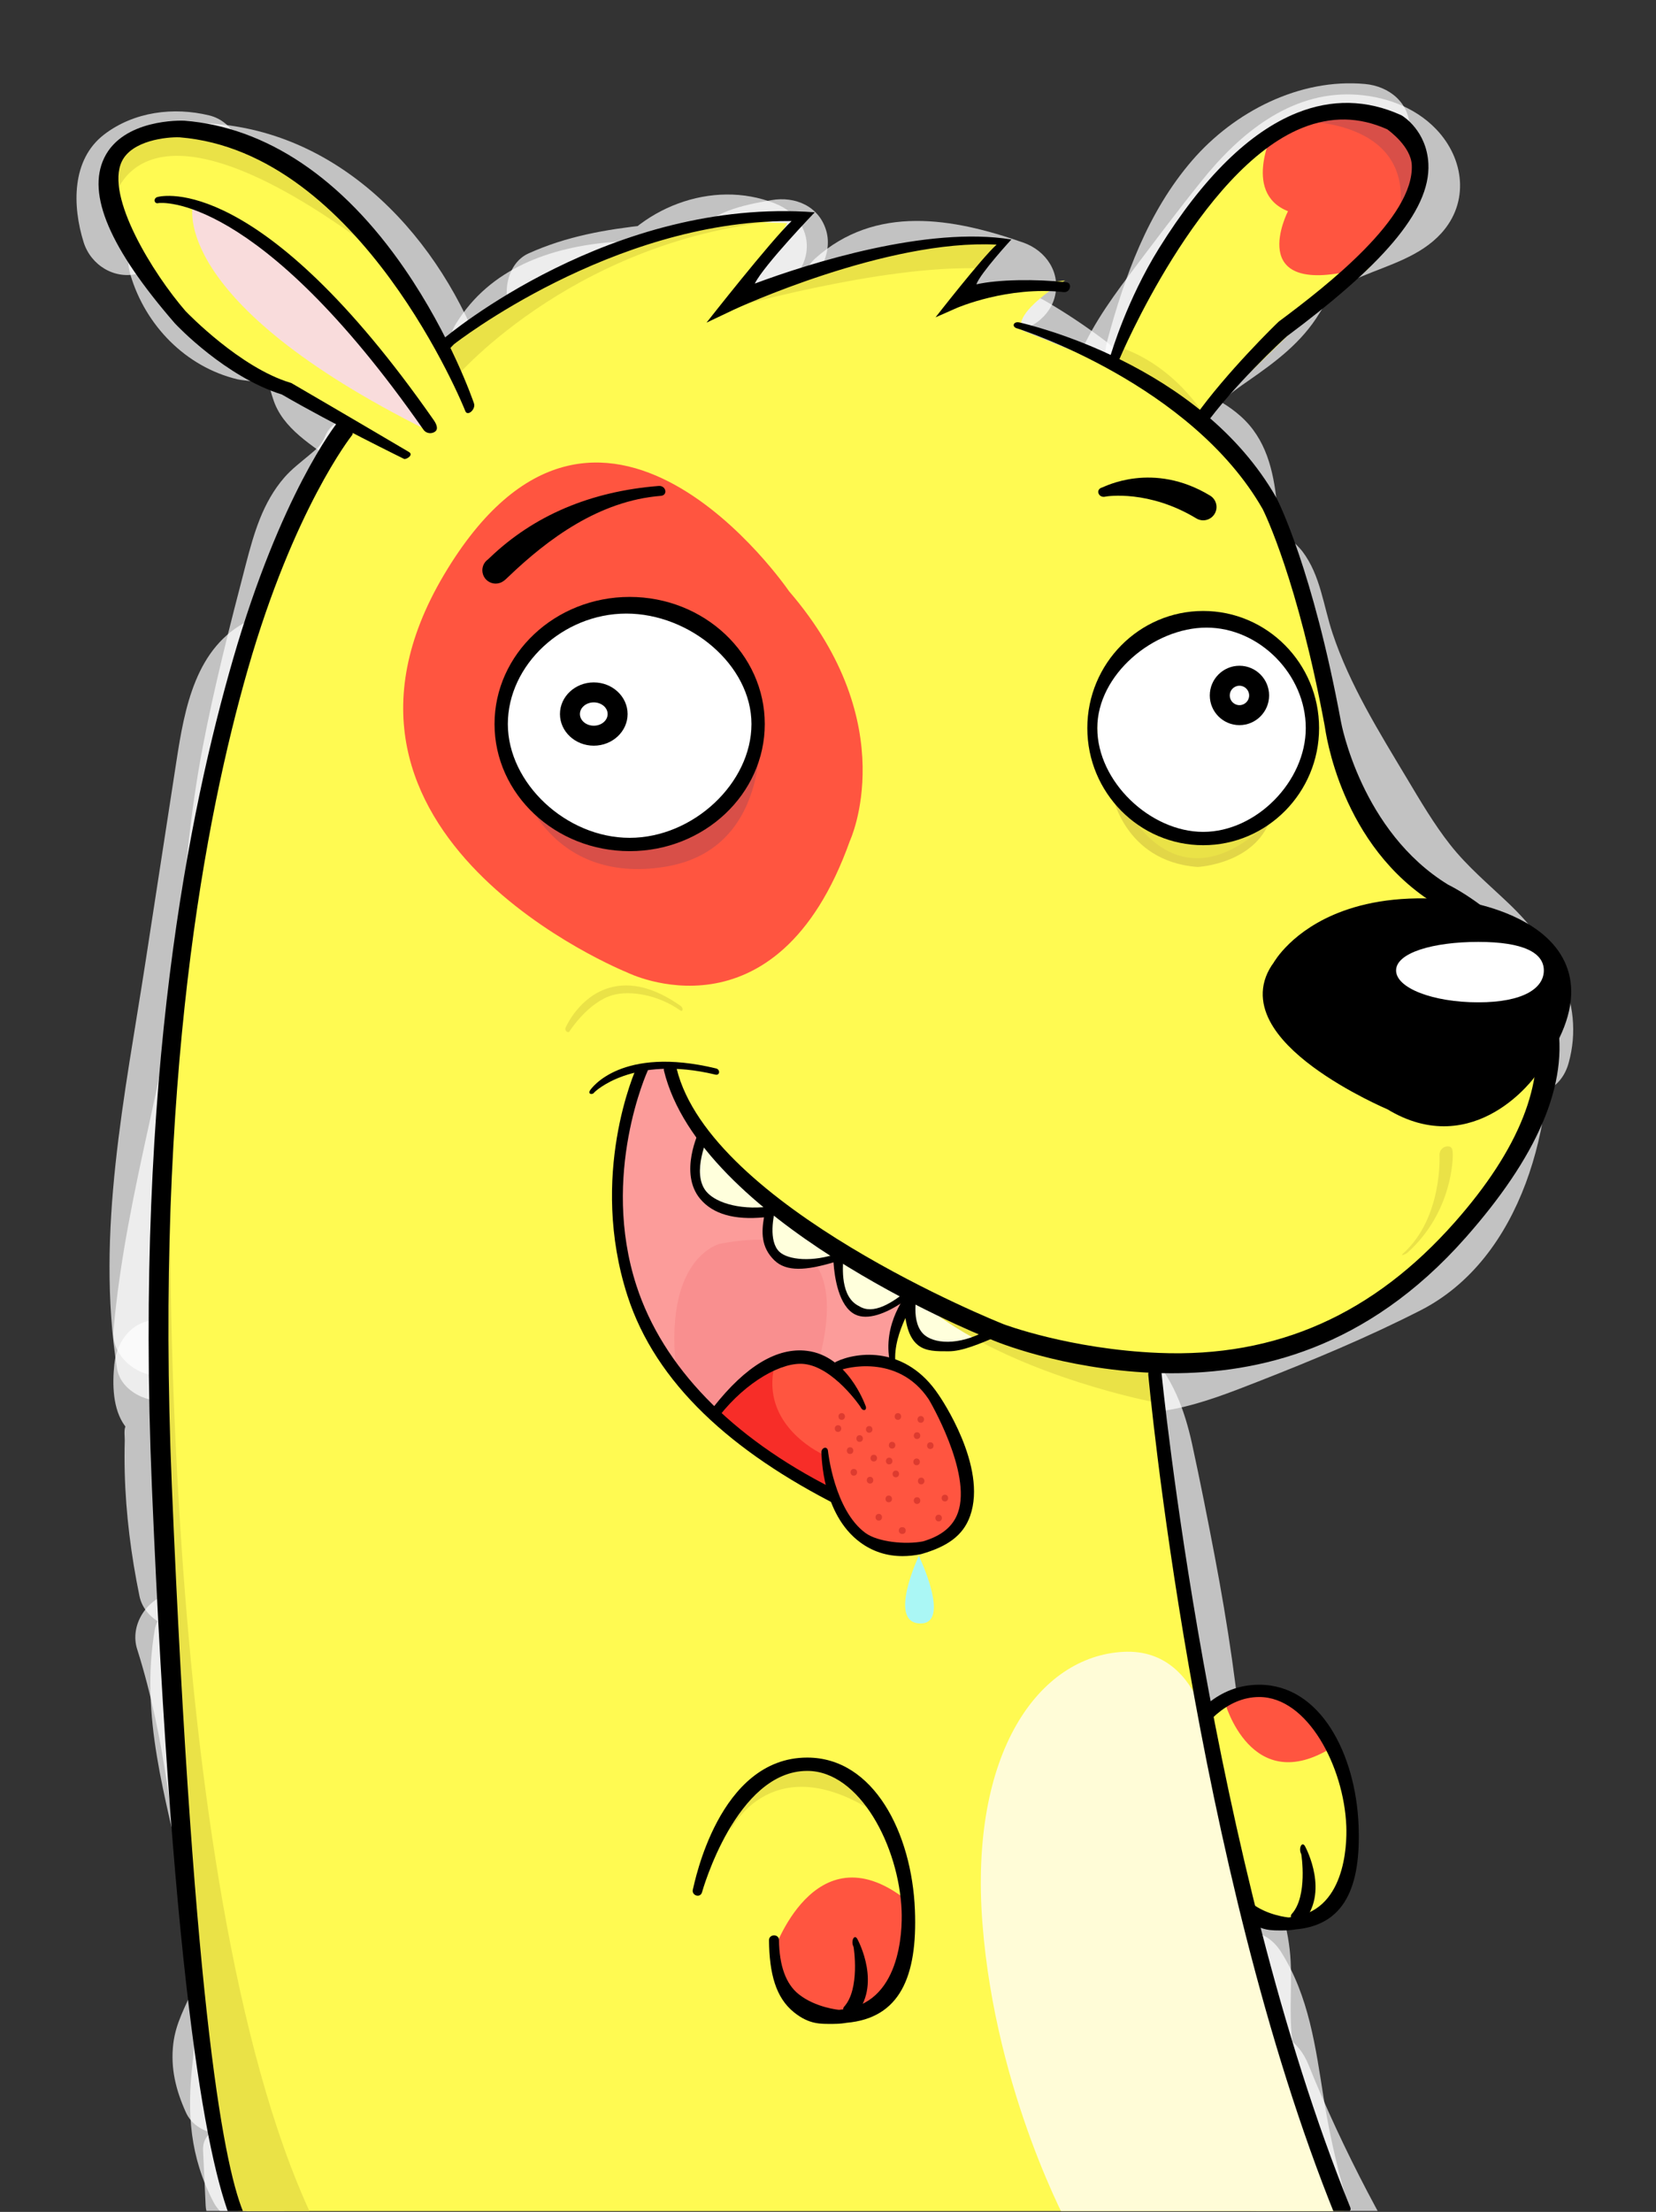 <?xml version="1.0" encoding="UTF-8" standalone="no"?>
<!DOCTYPE svg PUBLIC "-//W3C//DTD SVG 1.1//EN" "http://www.w3.org/Graphics/SVG/1.1/DTD/svg11.dtd">
<svg width="100%" height="100%" viewBox="0 0 1183 1579" version="1.1" xmlns="http://www.w3.org/2000/svg" xmlns:xlink="http://www.w3.org/1999/xlink" xml:space="preserve" xmlns:serif="http://www.serif.com/" style="fill-rule:evenodd;clip-rule:evenodd;stroke-linecap:round;stroke-miterlimit:10;">
    <rect x="0" y="0" width="1183" height="1579" fill="#333333" stroke="none"/>
    <g id="Artboard1" transform="matrix(0.639,0,0,0.711,91.58,29.903)">
        <rect x="-143.278" y="-42.059" width="1849.32" height="2219.99" style="fill:none;"/>
        <clipPath id="_clip1">
            <rect x="-143.278" y="-42.059" width="1849.32" height="2219.99"/>
        </clipPath>
        <g clip-path="url(#_clip1)">
            <g id="bg2" transform="matrix(4.172,0,0,3.751,-466.377,-782.603)">
                <g opacity="0.7">
                    <g transform="matrix(0.76,-0.65,-0.65,-0.76,147.85,781.954)">
                        <path d="M-6.345,-2.342C-3.304,1.572 -0.264,5.486 2.778,9.399C7.5,15.478 -1.596,23.308 -6.345,17.195C-9.387,13.281 -12.427,9.367 -15.469,5.454C-20.191,-0.625 -11.095,-8.455 -6.345,-2.342" style="fill:white;fill-rule:nonzero;"/>
                    </g>
                </g>
                <g opacity="0.7">
                    <g transform="matrix(1,0,0,1,108.067,622.668)">
                        <path d="M0,-60.019C-0.537,-54.706 -0.459,-48.037 2.868,-43.536C3.736,-42.361 3.387,-44.575 2.913,-43.24C2.569,-42.27 2.821,-40.618 2.794,-39.584C2.722,-36.759 2.72,-33.932 2.793,-31.106C3.08,-19.997 4.503,-8.896 6.741,1.983C8.048,8.334 15.549,12 21.502,10.364C28.1,8.551 31.194,1.972 29.884,-4.397C27.94,-13.845 26.894,-23.34 26.755,-32.99C26.679,-38.209 27.55,-43.774 26.416,-48.912C25.921,-51.154 24.442,-53.06 23.774,-55.042C23.334,-56.345 23.858,-58.618 24,-60.019C24.652,-66.477 18.018,-72.019 12,-72.019C4.969,-72.019 0.654,-66.495 0,-60.019" style="fill:white;fill-rule:nonzero;"/>
                    </g>
                </g>
                <g opacity="0.7">
                    <g transform="matrix(1,0,0,1,114.182,777.835)">
                        <path d="M0,-138.995C7.631,-114.931 9.858,-89.823 12.48,-64.846C13.743,-52.815 16.237,-40.243 14.845,-28.148C13.309,-14.808 14.148,-3.075 20.485,9.061C23.484,14.804 31.501,16.526 36.904,13.366C42.726,9.961 44.219,2.713 41.209,-3.052C35.92,-13.18 38.973,-22.597 39.258,-33.379C39.583,-45.693 37.158,-58.389 35.874,-70.619C33.235,-95.757 30.819,-121.17 23.143,-145.375C21.184,-151.551 14.802,-155.521 8.381,-153.756C2.301,-152.086 -1.967,-145.197 0,-138.995" style="fill:white;fill-rule:nonzero;"/>
                    </g>
                </g>
                <g opacity="0.7">
                    <g transform="matrix(1,0,0,1,131.842,318.796)">
                        <path d="M0,234.855C2.769,202.986 13.403,172.415 16.743,140.605C18.415,124.678 18.963,108.696 21.633,92.878C24.379,76.61 28.283,60.568 32.396,44.6C33.503,40.302 34.588,35.994 35.752,31.71C36.49,28.999 37.124,25.755 38.75,23.422C40.649,20.698 43.933,18.762 46.402,16.59C49.298,14.044 51.937,10.943 53.491,7.395C56.088,1.463 55.233,-5.486 49.186,-9.024C44.098,-12 35.38,-10.686 32.768,-4.719C31.653,-2.173 30.982,-1.669 28.392,0.504C26.116,2.413 23.736,4.198 21.78,6.452C15.969,13.143 13.635,21.381 11.448,29.765C7.204,46.038 3.011,62.341 -0.137,78.868C-3.427,96.142 -4.982,113.499 -6.389,131.001C-7.678,147.04 -10.741,162.626 -14.192,178.324C-18.304,197.034 -22.339,215.734 -24,234.855C-24.562,241.32 -18.083,246.855 -12,246.855C-5.041,246.855 -0.563,241.339 0,234.855" style="fill:white;fill-rule:nonzero;"/>
                    </g>
                </g>
                <g opacity="0.7">
                    <g transform="matrix(1,0,0,1,204.965,245.726)">
                        <path d="M0,42.204C-13.413,10.156 -41.434,-16.635 -78.248,-15.325C-93.648,-14.777 -93.72,9.225 -78.248,8.675C-52.945,7.774 -32.516,26.188 -23.143,48.584C-20.643,54.558 -15.201,58.839 -8.381,56.965C-2.745,55.417 2.518,48.22 0,42.204" style="fill:white;fill-rule:nonzero;"/>
                    </g>
                </g>
                <g opacity="0.7">
                    <g transform="matrix(1,0,0,1,112.397,304.256)">
                        <path d="M0,-33.244C4.015,-19.738 14.783,-8.639 28.656,-5.304C30.45,-4.872 36.676,-4.617 37.783,-3.346C36.614,-4.688 37.991,-0.795 38.189,-0.151C40.701,8.002 48.868,12.425 55.294,17.253C60.479,21.15 68.707,18.086 71.712,12.948C75.303,6.809 72.605,0.436 67.407,-3.47C66.365,-4.253 59.803,-8.949 59.907,-9.148C60.137,-9.582 61.135,-5.425 60.781,-8.712C60.559,-10.774 59.867,-12.682 58.948,-14.54C55.849,-20.807 50.02,-24.757 43.412,-26.703C38.337,-28.197 33.189,-28.222 29.249,-30.937C26.289,-32.975 24.112,-36.363 23.143,-39.624C18.752,-54.394 -4.418,-48.105 0,-33.244" style="fill:white;fill-rule:nonzero;"/>
                    </g>
                </g>
                <g opacity="0.7">
                    <g transform="matrix(1,0,0,1,122.983,242.508)">
                        <path d="M0,13.36C-0.339,12.275 -0.664,11.194 -0.885,10.077C-1.298,7.991 -0.865,11.345 -0.986,9.223C-0.999,9.005 -1.168,5.851 -0.977,5.822C-1.561,7.062 -2.145,8.303 -2.729,9.543C-3.539,10.161 -3.549,10.224 -2.758,9.73C-2.065,9.795 -2.678,9.582 -1.968,9.32C-0.958,8.946 0.187,8.605 1.267,8.501C-0.011,8.624 1.752,8.598 2.07,8.626C5.933,8.961 0.382,8.036 4.156,8.956C10.448,10.489 17.165,6.953 18.917,0.574C20.599,-5.547 16.858,-12.646 10.536,-14.187C0.957,-16.521 -9.645,-15.187 -17.618,-9.097C-26.422,-2.373 -26.177,10.032 -23.143,19.74C-21.21,25.925 -14.783,29.881 -8.381,28.121C-2.281,26.445 1.941,19.57 0,13.36" style="fill:white;fill-rule:nonzero;"/>
                    </g>
                </g>
                <g opacity="0.7">
                    <g transform="matrix(1,0,0,1,220.337,263.037)">
                        <path d="M0,33.165C5.89,23.574 19.441,23.07 30.408,22.816C38.291,22.634 46,21.811 52.942,17.773C55.336,16.38 57.442,14.493 60.012,13.415C63.13,12.106 66.876,11.685 70.176,11.108C76.564,9.992 80.156,2.166 78.557,-3.653C76.703,-10.4 70.203,-13.154 63.796,-12.035C59.843,-11.344 55.937,-10.608 52.179,-9.171C47.933,-7.547 44.778,-5.023 40.828,-2.95C35.095,0.059 27.587,-1.326 21.292,-0.828C4.618,0.491 -11.58,6.161 -20.723,21.052C-28.827,34.25 -8.077,46.319 0,33.165" style="fill:white;fill-rule:nonzero;"/>
                    </g>
                </g>
                <g opacity="0.7">
                    <g transform="matrix(1,0,0,1,312.816,256.88)">
                        <path d="M0,26.731C8.4,19.188 23.03,25.324 32.441,28.623C38.557,30.767 45.569,26.185 47.203,20.241C49.021,13.623 44.96,7.632 38.821,5.48C19.987,-1.122 -0.762,-4.795 -16.971,9.76C-21.794,14.092 -21.38,22.322 -16.971,26.731C-12.175,31.526 -4.836,31.074 0,26.731" style="fill:white;fill-rule:nonzero;"/>
                    </g>
                </g>
                <g opacity="0.7">
                    <g transform="matrix(1,0,0,1,345.237,289.384)">
                        <path d="M0,9.201C5.668,12.492 11.11,16.114 16.334,20.072C21.358,23.877 29.971,21.03 32.752,15.767C36.094,9.443 33.81,3.411 28.447,-0.652C23.223,-4.61 17.781,-8.231 12.113,-11.522C6.682,-14.676 -1.272,-12.958 -4.305,-7.217C-7.337,-1.479 -5.799,5.834 0,9.201" style="fill:white;fill-rule:nonzero;"/>
                    </g>
                </g>
                <g opacity="0.7">
                    <g transform="matrix(1,0,0,1,388.434,241.736)">
                        <path d="M0,60.623C2.954,52.662 9.058,45.728 14.127,39.033C19.384,32.088 24.574,25.026 30.193,18.366C34.947,12.732 40.63,6.971 46.992,5.348C48.559,4.948 51.419,4.828 52.979,5.19C54.875,5.631 55.121,6.46 56.25,6.582C55.593,6.04 55.809,6.271 56.898,7.274C56.171,6.233 56.117,4.983 56.736,3.524C57.749,0.529 58.241,1.711 55.536,3.148C54.038,3.944 53.006,4.343 51.654,4.899C47.955,6.419 44.2,7.799 40.569,9.484C31.824,13.542 26.896,19.602 21.796,27.494C17.949,33.446 11.248,36.77 5.734,40.969C-1.924,46.801 -8.724,54.141 -10.663,63.893C-11.926,70.243 -8.849,76.85 -2.282,78.654C3.623,80.277 11.209,76.66 12.479,70.273C13.631,64.482 18.602,61.007 23.624,57.53C30.923,52.477 37.824,47.308 42.52,39.607C45.765,34.283 48.127,32.102 53.884,29.683C61.306,26.565 69.589,24.301 75.192,18.154C82.792,9.816 81.398,-1.815 73.868,-9.697C68.052,-15.786 59.689,-18.702 51.417,-19.016C34.597,-19.654 21.15,-8.482 11.183,3.879C4.491,12.178 -1.924,20.718 -8.342,29.23C-14.311,37.145 -19.667,44.877 -23.143,54.243C-25.398,60.32 -20.625,67.393 -14.761,69.004C-8.05,70.848 -2.264,66.722 0,60.623" style="fill:white;fill-rule:nonzero;"/>
                    </g>
                </g>
                <g opacity="0.7">
                    <g transform="matrix(1,0,0,1,381.156,472.305)">
                        <path d="M0,-150.318C3.044,-149.63 7.449,-148.6 9.548,-147.616C11.315,-146.787 11.722,-146.494 12.793,-145.539C11.888,-146.346 13.824,-143.952 13.369,-144.927C14.873,-141.705 14.516,-138.939 14.973,-135.254C15.531,-130.749 16.331,-126.486 18.417,-122.404C20.392,-118.539 24.305,-116.168 26.35,-112.624C27.809,-110.098 28.074,-106.13 28.907,-103.198C31.51,-94.032 35.429,-85.181 39.799,-76.731C47.949,-60.97 57.179,-44.829 68.477,-31.104C73.929,-24.48 80.683,-19.245 86.611,-13.092C90.973,-8.565 95.144,-2.688 93.464,3.313C89.294,18.211 112.443,24.569 116.607,9.693C121.244,-6.87 112.208,-21.952 100.574,-33.038C95.206,-38.152 89.509,-42.893 84.896,-48.744C80.511,-54.307 76.888,-60.501 73.254,-66.566C65.806,-78.996 57.956,-91.553 53.352,-105.375C50.893,-112.758 50.122,-120.893 45.3,-127.256C44.03,-128.931 40.282,-132.178 39.814,-132.934C38.327,-135.34 38.702,-137.721 38.42,-140.334C37.487,-149.001 35.556,-157.378 28.76,-163.444C22.485,-169.044 14.435,-171.641 6.38,-173.461C0.064,-174.887 -6.608,-171.532 -8.381,-165.079C-10.04,-159.043 -6.349,-151.752 0,-150.318" style="fill:white;fill-rule:nonzero;"/>
                    </g>
                </g>
                <g opacity="0.7">
                    <g transform="matrix(1,0,0,1,369.495,463.267)">
                        <path d="M0,109.895C14.907,115.833 30.773,109.548 44.776,104.077C59.583,98.291 74.425,92.131 88.594,84.9C115.927,70.95 124.956,34.586 122.786,6.062C122.294,-0.401 117.622,-5.938 110.786,-5.938C104.673,-5.938 98.291,-0.436 98.786,6.062C99.695,18.01 98.403,29.568 94.525,40.928C92.738,46.162 90.432,51.567 87.167,56.064C84.054,60.353 79.598,62.644 74.932,64.944C63.587,70.539 51.947,75.588 40.183,80.232C29.963,84.266 17.399,91.142 6.38,86.752C0.357,84.353 -6.799,89.375 -8.381,95.134C-10.258,101.965 -6.045,107.487 0,109.895" style="fill:white;fill-rule:nonzero;"/>
                    </g>
                </g>
                <g opacity="0.7">
                    <g transform="matrix(1,0,0,1,367.772,806.362)">
                        <path d="M0,-230.476C4.403,-226.027 5.369,-218.924 6.657,-212.712C8.494,-203.855 10.315,-194.994 12.005,-186.108C15.352,-168.517 17.706,-150.975 19.253,-133.143C20.053,-123.924 21.394,-114.967 24.634,-106.269C27.381,-98.897 31.168,-91.395 31.578,-83.417C32.039,-74.443 31.265,-65.608 32.79,-56.685C34.244,-48.181 37.783,-40.282 40.704,-32.221C46.711,-15.643 45.6,3.559 58.693,16.916C69.522,27.965 86.488,10.989 75.663,-0.054C71.708,-4.089 70.472,-10.32 69.274,-16.637C67.854,-24.128 66.454,-31.405 63.846,-38.601C60.97,-46.539 57.001,-54.607 55.933,-63.065C54.931,-70.998 56.152,-79.067 55.263,-87.026C54.246,-96.128 50.945,-104.148 47.777,-112.649C44.821,-120.585 43.632,-128.401 42.957,-136.795C41.455,-155.504 38.655,-174.056 35.148,-192.488C33.254,-202.444 31.279,-212.397 29.126,-222.301C27.1,-231.623 23.8,-240.546 16.971,-247.447C6.09,-258.441 -10.88,-241.47 0,-230.476" style="fill:white;fill-rule:nonzero;"/>
                    </g>
                </g>
                <g opacity="0.7">
                    <g transform="matrix(1,0,0,1,118.891,760.257)">
                        <path d="M0,-126.531C-3.943,-103.365 2.935,-81.783 7.794,-59.358C8.854,-54.468 9.787,-49.543 10.283,-44.561C10.688,-40.49 12.006,-34.579 10.364,-30.72C8.193,-25.615 5.663,-21.438 4.983,-15.817C4.188,-9.248 5.674,-3.333 8.374,2.63C11.048,8.534 19.612,9.965 24.792,6.935C30.863,3.384 31.781,-3.557 29.097,-9.483C28.186,-11.495 28.635,-13.766 29.497,-15.739C31.82,-21.055 34.32,-25.258 34.825,-31.214C35.732,-41.901 33.49,-53.499 31.323,-63.923C27.541,-82.112 19.936,-101.308 23.143,-120.151C24.229,-126.533 21.451,-133.074 14.761,-134.912C8.997,-136.496 1.093,-132.955 0,-126.531" style="fill:white;fill-rule:nonzero;"/>
                    </g>
                </g>
                <g opacity="0.7">
                    <g transform="matrix(1,0,0,1,399.994,792.023)">
                        <path d="M0,-60.01C6.589,-49.553 7.301,-36.796 9.279,-24.882C11.535,-11.299 15.091,2.007 19.764,14.954C21.962,21.048 27.929,25.148 34.525,23.336C40.41,21.718 45.117,14.7 42.906,8.574C38.033,-4.931 34.398,-18.819 32.14,-33.002C29.976,-46.597 28.226,-60.217 20.723,-72.123C12.51,-85.158 -8.266,-73.128 0,-60.01" style="fill:white;fill-rule:nonzero;"/>
                    </g>
                </g>
                <g opacity="0.7">
                    <g transform="matrix(1,0,0,1,144.213,570.752)">
                        <path d="M0,-207.295C-14.405,-200.26 -17.323,-183.703 -19.52,-169.458C-22.264,-151.665 -25.008,-133.872 -27.752,-116.079C-33.304,-80.08 -41.151,-43.555 -35.438,-7.105C-34.433,-0.697 -26.417,2.854 -20.676,1.276C-13.843,-0.602 -11.287,-7.058 -12.295,-13.485C-17.174,-44.61 -9.643,-77.063 -4.909,-107.758C-2.414,-123.933 0.081,-140.109 2.575,-156.284C3.638,-163.177 4.376,-170.222 6.103,-176.99C7.5,-182.463 8.559,-184.836 12.113,-186.572C17.936,-189.415 19.516,-197.695 16.418,-202.99C12.943,-208.932 5.844,-210.149 0,-207.295" style="fill:white;fill-rule:nonzero;"/>
                    </g>
                </g>
                <g opacity="0.7">
                    <g transform="matrix(1,0,0,1,404.857,819.809)">
                        <path d="M0,-63.481C10.226,-38.223 22.511,-13.983 37.255,8.945C40.757,14.391 47.911,16.621 53.673,13.25C59.095,10.079 61.498,2.306 57.978,-3.168C44.399,-24.285 32.569,-46.58 23.143,-69.861C20.712,-75.864 15.149,-80.102 8.381,-78.242C2.687,-76.678 -2.447,-69.524 0,-63.481" style="fill:white;fill-rule:nonzero;"/>
                    </g>
                </g>
                <g opacity="0.7">
                    <g transform="matrix(1,0,0,1,443.217,308.519)">
                        <path d="M0,-88.61C-17.489,-90.218 -35.051,-81.198 -46.313,-68.158C-58.258,-54.326 -64.419,-37.084 -69.131,-19.687C-73.174,-4.761 -50.028,1.608 -45.988,-13.307C-39.927,-35.682 -28.128,-67.197 0,-64.61C6.463,-64.016 12,-70.551 12,-76.61C12,-83.595 6.481,-88.014 0,-88.61" style="fill:white;fill-rule:nonzero;"/>
                    </g>
                </g>
                <g opacity="0.7">
                    <g transform="matrix(1,0,0,1,231.176,252.929)">
                        <path d="M0,33.054C7.666,29.599 16.551,29.053 24.797,28.178C34.707,27.127 44.71,26.001 53.972,22.113C65.113,17.436 65.477,3.554 53.972,-1.029C37.05,-7.77 16.948,0.227 7.758,15.482C-0.232,28.745 20.512,40.824 28.481,27.595C32.437,21.029 40.069,19.117 47.591,22.113L47.591,-1.029C38.651,2.724 29.305,3.672 19.767,4.704C8.598,5.914 -1.819,7.691 -12.113,12.331C-18.022,14.994 -19.444,23.576 -16.418,28.749C-12.863,34.828 -5.931,35.727 0,33.054" style="fill:white;fill-rule:nonzero;"/>
                    </g>
                </g>
            </g>
            <g id="paw" transform="matrix(4.172,0,0,3.751,-466.377,-782.603)">
                <g transform="matrix(-0.741,0.672,0.672,0.741,452.678,671.517)">
                    <path d="M37.087,-45.068C37.087,-45.068 8.851,-51.652 7.879,-28.506C7.879,-28.506 9.145,5.219 37.087,14.504C37.087,14.504 50.326,16.637 62.275,-8.34L37.087,-45.068Z" style="fill:rgb(255,250,82);fill-rule:nonzero;"/>
                </g>
                <g transform="matrix(1,0,0,1,405.604,674.905)">
                    <path d="M0,-21.962C0,-21.962 7.007,3.892 28.847,-9.777C28.847,-9.777 19.726,-25.854 11.819,-24.876C11.819,-24.876 3.277,-24.284 0,-21.962" style="fill:rgb(255,85,64);fill-rule:nonzero;"/>
                </g>
                <g transform="matrix(1,0,0,1,421.233,648.57)">
                    <path d="M0,65.576C-3.025,65.576 -5.821,65.768 -9.628,62.722C-14.182,59.079 -15.72,53.095 -15.82,44.938C-15.84,43.349 -13.374,43.277 -13.354,44.867C-13.275,51.218 -11.642,55.713 -8.499,58.227C-4.31,61.577 1.482,62.112 1.538,62.099L1.903,62.046C16.687,60.847 17.171,42.68 16.967,37.644C16.321,21.693 6.582,3.097 -6.363,3.097C-23.948,3.097 -32.294,32.781 -32.376,33.073C-32.808,34.602 -35.059,33.867 -34.629,32.337C-34.247,30.976 -28.305,-0.192 -6.363,-0.192C10.083,-0.192 19.485,18.457 20.252,37.411C20.923,53.992 16.479,64.157 3.347,65.304C2.87,65.39 1.644,65.576 0,65.576" style="fill-rule:nonzero;"/>
                </g>
                <g transform="matrix(0.981,0.193,0.193,-0.981,422.073,708.706)">
                    <path d="M1.682,-0.716C5.011,4.796 1.138,15.423 1.077,15.497C-0.022,16.824 0.582,19.068 1.682,17.742C2.048,17.3 10.578,6.814 4.93,-2.538C4.456,-3.321 0.791,-2.191 1.682,-0.716" style="fill-rule:nonzero;"/>
                </g>
            </g>
            <g id="colour" transform="matrix(4.172,0,0,3.751,-466.377,-782.603)">
                <g transform="matrix(1,0,0,1,146.66,226.161)">
                    <path d="M0,571.124C0,571.124 -14.067,543.969 -18.9,469.886L-25.934,350.935L-24.588,273.928C-24.588,273.928 -26.422,240.989 -10.239,168.187C-10.239,168.187 -3.384,123.07 23.417,83.078C23.417,83.078 -14.716,65.742 -20.284,55.454C-20.284,55.454 -44.573,29.715 -39.67,14.857C-34.767,0 1.917,12.828 1.917,12.828C1.917,12.828 30.138,27.726 48.053,64.527C48.053,64.527 93.026,28.412 141.75,30.995L130.314,49.472C130.314,49.472 159.273,33.775 199.24,37.094L188.097,49.472L216.177,46.355C216.177,46.355 201.766,54.973 204.737,59.727L227.356,68.807L239.662,45.167L262.904,15.487L282.994,3.181L298.336,2.689L307.993,8.011L310.218,18.802L297.448,43.218L277.242,59.727L251.822,84.506L268.179,102.892L275.149,118.554L280.363,135.46L286.543,162.393L292.835,182.249L306.794,202.524L332.3,221.886L344.469,251.552L344.469,262.901L332.398,288.544L311.408,311.911L288.189,327.105C288.189,327.105 260.176,338.996 240.692,336.618L243.592,364.789L251.209,412.966L264.593,476.916L284.417,544.855L293.882,571.124L0,571.124Z" style="fill:rgb(255,250,82);fill-rule:nonzero;"/>
                </g>
                <g transform="matrix(1,0,0,1,256.977,586.856)">
                    <path d="M0,-103.881C0,-103.881 8.469,-72.68 63.516,-43.708L63.516,-40.365C63.516,-40.365 60.192,-35.016 58.511,-24.319L55.27,-5.821L38.778,0L25.24,0C25.24,0 -8.023,-22.09 -14.04,-57.748C-14.04,-57.748 -14.486,-92.069 -8.023,-103.881L0,-103.881Z" style="fill:rgb(252,156,154);fill-rule:nonzero;"/>
                </g>
                <g transform="matrix(1,0,0,1,270.275,577.952)">
                    <path d="M0,-47.581C0,-47.581 -15.6,-43.867 -11.44,-12.22L15.6,10.549C15.6,10.549 53.784,-58.13 0,-47.581" style="fill:rgb(249,143,143);fill-rule:nonzero;"/>
                </g>
                <g transform="matrix(1,0,0,1,269.383,591.429)">
                    <path d="M0,-15.297C0,-15.297 15.6,-37.441 30.607,-27.855C30.607,-27.855 49.624,-34.463 59.282,-18.269C59.282,-18.269 80.974,15.161 52.447,21.104C52.447,21.104 36.995,22.144 30.755,5.206C30.755,5.206 4.012,-7.571 0,-15.297" style="fill:rgb(255,85,64);fill-rule:nonzero;"/>
                </g>
                <g transform="matrix(-0.921,-0.391,-0.391,0.921,180.432,381.192)">
                    <path d="M-89.801,-65.819C-89.801,-65.819 -13.953,-114.499 -3.015,-33.754C7.922,46.99 -89.801,44.998 -89.801,44.998C-89.801,44.998 -134.339,47.805 -130.895,-10.707C-130.895,-10.707 -132.145,-44.953 -89.801,-65.819" style="fill:rgb(255,85,64);fill-rule:nonzero;"/>
                </g>
                <g transform="matrix(1,0,0,1,284.612,707.176)">
                    <path d="M0,12.926C0,12.926 10.92,-20.058 35.212,-1.56C35.212,-1.56 40.784,25.096 21.618,29.931C21.618,29.931 0.669,32.984 0,12.926" style="fill:rgb(255,85,64);fill-rule:nonzero;"/>
                </g>
                <g transform="matrix(-0.871,0.491,0.491,0.871,459.43,254.517)">
                    <path d="M24.034,-39.728C24.034,-39.728 40.43,-29.228 31.841,-18.588C31.841,-18.588 53.362,-4.436 24.034,3.889C24.034,3.889 -0.82,4.971 -5.043,-17.654C-5.043,-17.654 -3.657,-37.582 24.034,-39.728" style="fill:rgb(255,85,64);fill-rule:nonzero;"/>
                </g>
                <g transform="matrix(1,0,0,1,402.804,763.36)">
                    <path d="M0,-94.243C0,-94.243 -1.783,-124.975 -24.366,-123.786C-46.95,-122.597 -65.67,-96.908 -62.105,-51.065C-58.539,-5.223 -38.63,30.732 -38.63,30.732L38.746,30.732C38.746,30.732 19.523,-9.303 13.625,-36.829L0,-94.243Z" style="fill:rgb(255,252,215);fill-rule:nonzero;"/>
                </g>
                <g transform="matrix(1,0,0,1,129.128,312.708)">
                    <path d="M0,-60.322C0,-60.322 -6.834,-34.767 62.996,0C62.996,0 28.824,-52.893 0,-60.322" style="fill:rgb(249,220,220);fill-rule:nonzero;"/>
                </g>
                <g transform="matrix(1,0,0,1,266.115,559.777)">
                    <path d="M0,-59.084C0,-59.084 -6.026,-45.155 2.336,-40.029C2.336,-40.029 10.809,-36.575 18.832,-38.358C18.832,-38.358 14.152,-29.777 20.281,-25.432C20.281,-25.432 28.09,-22.812 36.387,-26.629C36.387,-26.629 34.098,-17.409 40.673,-11.391C40.673,-11.391 44.35,-9.274 55.159,-15.514C55.159,-15.514 53.153,-5.82 59.839,-2.477C59.839,-2.477 69.09,0 75.83,-6.308L47.47,-21.754L23.095,-36.748L4.569,-52.844L0,-59.084Z" style="fill:rgb(255,255,220);fill-rule:nonzero;"/>
                </g>
                <g transform="matrix(1,0,0,1,311.579,586.821)">
                    <path d="M0,1.8C1.158,1.8 1.16,0 0,0C-1.158,0 -1.16,1.8 0,1.8" style="fill:rgb(221,59,47);fill-rule:nonzero;"/>
                </g>
                <g transform="matrix(1,0,0,1,316.482,583.367)">
                    <path d="M0,1.8C1.158,1.8 1.16,0 0,0C-1.158,0 -1.16,1.8 0,1.8" style="fill:rgb(221,59,47);fill-rule:nonzero;"/>
                </g>
                <g transform="matrix(1,0,0,1,315.702,587.601)">
                    <path d="M0,1.8C1.158,1.8 1.16,0 0,0C-1.158,0 -1.16,1.8 0,1.8" style="fill:rgb(221,59,47);fill-rule:nonzero;"/>
                </g>
                <g transform="matrix(1,0,0,1,324.282,592.95)">
                    <path d="M0,1.8C1.158,1.8 1.16,0 0,0C-1.158,0 -1.16,1.8 0,1.8" style="fill:rgb(221,59,47);fill-rule:nonzero;"/>
                </g>
                <g transform="matrix(1,0,0,1,326.734,583.478)">
                    <path d="M0,1.8C1.158,1.8 1.16,0 0,0C-1.158,0 -1.16,1.8 0,1.8" style="fill:rgb(221,59,47);fill-rule:nonzero;"/>
                </g>
                <g transform="matrix(1,0,0,1,315.59,597.741)">
                    <path d="M0,1.8C1.158,1.8 1.16,0 0,0C-1.158,0 -1.16,1.8 0,1.8" style="fill:rgb(221,59,47);fill-rule:nonzero;"/>
                </g>
                <g transform="matrix(1,0,0,1,317.485,591.055)">
                    <path d="M0,1.8C1.158,1.8 1.16,0 0,0C-1.158,0 -1.16,1.8 0,1.8" style="fill:rgb(221,59,47);fill-rule:nonzero;"/>
                </g>
                <g transform="matrix(1,0,0,1,310.576,592.727)">
                    <path d="M0,1.8C1.158,1.8 1.16,0 0,0C-1.158,0 -1.16,1.8 0,1.8" style="fill:rgb(221,59,47);fill-rule:nonzero;"/>
                </g>
                <g transform="matrix(1,0,0,1,323.168,598.187)">
                    <path d="M0,1.8C1.158,1.8 1.16,0 0,0C-1.158,0 -1.16,1.8 0,1.8" style="fill:rgb(221,59,47);fill-rule:nonzero;"/>
                </g>
                <g transform="matrix(1,0,0,1,323.056,587.824)">
                    <path d="M0,1.8C1.158,1.8 1.16,0 0,0C-1.158,0 -1.16,1.8 0,1.8" style="fill:rgb(221,59,47);fill-rule:nonzero;"/>
                </g>
                <g transform="matrix(1,0,0,1,318.042,575.678)">
                    <path d="M0,1.8C1.158,1.8 1.16,0 0,0C-1.158,0 -1.16,1.8 0,1.8" style="fill:rgb(221,59,47);fill-rule:nonzero;"/>
                </g>
                <g transform="matrix(1,0,0,1,310.353,579.132)">
                    <path d="M0,1.8C1.158,1.8 1.16,0 0,0C-1.158,0 -1.16,1.8 0,1.8" style="fill:rgb(221,59,47);fill-rule:nonzero;"/>
                </g>
                <g transform="matrix(1,0,0,1,307.79,581.584)">
                    <path d="M0,1.8C1.158,1.8 1.16,0 0,0C-1.158,0 -1.16,1.8 0,1.8" style="fill:rgb(221,59,47);fill-rule:nonzero;"/>
                </g>
                <g transform="matrix(1,0,0,1,305.227,584.815)">
                    <path d="M0,1.8C1.158,1.8 1.16,0 0,0C-1.158,0 -1.16,1.8 0,1.8" style="fill:rgb(221,59,47);fill-rule:nonzero;"/>
                </g>
                <g transform="matrix(1,0,0,1,306.23,590.61)">
                    <path d="M0,1.8C1.158,1.8 1.16,0 0,0C-1.158,0 -1.16,1.8 0,1.8" style="fill:rgb(221,59,47);fill-rule:nonzero;"/>
                </g>
                <g transform="matrix(1,0,0,1,312.916,602.644)">
                    <path d="M0,1.8C1.158,1.8 1.16,0 0,0C-1.158,0 -1.16,1.8 0,1.8" style="fill:rgb(221,59,47);fill-rule:nonzero;"/>
                </g>
                <g transform="matrix(1,0,0,1,319.156,606.21)">
                    <path d="M0,1.8L0.111,1.8C1.27,1.8 1.272,0 0.111,0L0,0C-1.158,0 -1.16,1.8 0,1.8" style="fill:rgb(221,59,47);fill-rule:nonzero;"/>
                </g>
                <g transform="matrix(1,0,0,1,328.962,602.867)">
                    <path d="M0,1.8C1.158,1.8 1.16,0 0,0C-1.158,0 -1.16,1.8 0,1.8" style="fill:rgb(221,59,47);fill-rule:nonzero;"/>
                </g>
                <g transform="matrix(1,0,0,1,330.634,597.518)">
                    <path d="M0,1.8C1.158,1.8 1.16,0 0,0C-1.158,0 -1.16,1.8 0,1.8" style="fill:rgb(221,59,47);fill-rule:nonzero;"/>
                </g>
                <g transform="matrix(1,0,0,1,324.171,576.458)">
                    <path d="M0,1.8C1.158,1.8 1.16,0 0,0C-1.158,0 -1.16,1.8 0,1.8" style="fill:rgb(221,59,47);fill-rule:nonzero;"/>
                </g>
                <g transform="matrix(1,0,0,1,323.168,580.803)">
                    <path d="M0,1.8C1.158,1.8 1.16,0 0,0C-1.158,0 -1.16,1.8 0,1.8" style="fill:rgb(221,59,47);fill-rule:nonzero;"/>
                </g>
                <g transform="matrix(1,0,0,1,302.98,575.678)">
                    <path d="M0,1.8C1.158,1.8 1.16,0 0,0C-1.158,0 -1.16,1.8 0,1.8" style="fill:rgb(221,59,47);fill-rule:nonzero;"/>
                </g>
                <g transform="matrix(1,0,0,1,301.996,578.909)">
                    <path d="M0,1.8C1.158,1.8 1.16,0 0,0C-1.158,0 -1.16,1.8 0,1.8" style="fill:rgb(221,59,47);fill-rule:nonzero;"/>
                </g>
                <g transform="matrix(1,0,0,1,298.207,574.826)">
                    <path d="M0,12.03C0,12.03 -16.142,4.987 -13.531,-10.448C-13.531,-10.448 -24.775,-7.609 -28.824,1.751C-28.824,1.751 -13.706,16.795 1.226,22.478L1.226,20.436L0,12.03Z" style="fill:rgb(247,45,40);fill-rule:nonzero;"/>
                </g>
                <g transform="matrix(1,0,0,1,453.418,505.078)">
                    <path d="M0,27.881C10.655,18.282 9.756,1.572 9.754,1.44C9.742,0.211 10.726,-0.798 11.955,-0.814C13.18,-0.824 13.301,0.151 13.319,1.379C13.329,1.997 13.403,16.635 1.201,27.627C0.695,28.083 -0.914,28.705 0,27.881" style="fill:rgb(234,226,71);fill-rule:nonzero;"/>
                </g>
                <g transform="matrix(1,0,0,1,323.652,632.294)">
                    <path d="M0,-18.413C0,-18.413 -8.413,-0.635 0.238,-0.317C8.889,0 0,-18.413 0,-18.413" style="fill:rgb(170,247,245);fill-rule:nonzero;"/>
                </g>
            </g>
            <g id="shadows" transform="matrix(4.172,0,0,3.751,-466.377,-782.603)">
                <g transform="matrix(0.707,0.707,0.707,-0.707,196.596,260.652)">
                    <path d="M28.814,-24.632C28.814,-24.632 24.821,26.636 64.113,70.551C64.113,70.551 40.536,50.631 28.814,16.131C28.814,16.131 18.587,-18.109 20.128,-21.581L28.814,-24.632Z" style="fill:rgb(234,226,71);fill-rule:nonzero;"/>
                </g>
                <g transform="matrix(1,0,0,1,107.54,227.761)">
                    <path d="M0,24.625C0,24.625 4.916,-12.097 70.305,36.722C70.305,36.722 37.975,-3.852 9.724,6.375C9.724,6.375 -2.57,8.579 0,24.625" style="fill:rgb(234,226,71);fill-rule:nonzero;"/>
                </g>
                <g transform="matrix(0.234,0.972,0.972,-0.234,289.496,236.249)">
                    <path d="M38.709,-28.157C38.709,-28.157 36.692,16.073 44.064,41.799L38.709,48.399C38.709,48.399 31.456,31.348 33.988,3.081C33.988,3.081 37.12,-26.012 38.709,-28.157" style="fill:rgb(234,226,71);fill-rule:nonzero;"/>
                </g>
                <g transform="matrix(-0.704,0.71,0.71,0.704,402.458,298.007)">
                    <path d="M12.665,-23.955C12.665,-23.955 5.322,-12.457 9.145,6.132L12.665,2.578L17.029,-21.318L12.665,-23.955Z" style="fill:rgb(234,226,71);fill-rule:nonzero;"/>
                </g>
                <g transform="matrix(1,0,0,1,386.55,549.712)">
                    <path d="M0,23.003C0,23.003 -34.422,16.481 -57.588,0C-57.588,0 -15.477,13.65 0.802,13.068L0,23.003Z" style="fill:rgb(234,226,71);fill-rule:nonzero;"/>
                </g>
                <g transform="matrix(1,0,0,1,375.329,431.865)">
                    <path d="M0,-22.286C0,-22.286 3.109,-3.863 23.018,-2.377C23.018,-2.377 39.452,-3.148 42.973,-16.58C42.973,-16.58 21.554,0 0,-22.286" style="fill:rgb(226,214,71);fill-rule:nonzero;"/>
                </g>
                <g transform="matrix(1,0,0,1,380.815,438.551)">
                    <path d="M0,-22.583C0,-22.583 15.898,6.389 43.533,-28.972C43.533,-28.972 25.852,-6.091 0,-22.583" style="fill:rgb(234,226,71);fill-rule:nonzero;"/>
                </g>
                <g transform="matrix(1,0,0,1,280.824,434.168)">
                    <path d="M0,-45.422C0,-45.422 4.939,-9.361 -25.5,-4.68C-55.939,0 -63.741,-26.254 -63.741,-26.254L0,-45.422Z" style="fill:rgb(216,79,72);fill-rule:nonzero;"/>
                </g>
                <g transform="matrix(1,0,0,1,423.452,249.056)">
                    <path d="M0,-19.207C0,-19.207 35.217,-21.259 28.531,8.159C28.531,8.159 40.343,-5.013 30.314,-17.371C30.314,-17.371 14.566,-27.366 0,-19.207" style="fill:rgb(216,79,72);fill-rule:nonzero;"/>
                </g>
                <g transform="matrix(1,0,0,1,123.074,806.275)">
                    <path d="M0,-283.856C0,-283.856 -2.266,-75.476 46.467,0L18.769,-2.488L18.769,-15.452C18.769,-15.452 4.752,-53.377 6.146,-91.913C6.146,-91.913 -1.553,-148.253 -0.016,-167.296C-0.016,-167.296 -6.351,-275.91 0,-283.856" style="fill:rgb(234,226,71);fill-rule:nonzero;"/>
                </g>
                <g transform="matrix(1,0,0,1,273.245,663.94)">
                    <path d="M0,23.322C0,23.322 11.293,0 40.117,19.612C40.117,19.612 27.544,3.156 15.751,7.429C15.751,7.429 0.295,12.175 0,23.322" style="fill:rgb(234,226,71);fill-rule:nonzero;"/>
                </g>
                <g transform="matrix(1,0,0,1,228.996,461.754)">
                    <path d="M0,10.749C0.147,10.407 3.702,2.341 11.841,0.041C17.548,-1.571 23.932,0.07 30.816,4.917C31.61,5.477 31.482,6.67 30.688,6.11C24.713,1.903 17.239,0.726 12.604,2.034C6.061,3.882 1.073,11.665 1.044,11.734C0.791,12.32 -0.384,11.642 0,10.749" style="fill:rgb(234,226,71);fill-rule:nonzero;"/>
                </g>
            </g>
            <g id="outline" transform="matrix(4.172,0,0,3.751,-466.377,-782.603)">
                <g transform="matrix(1,0,0,1,331.629,499.906)">
                    <path d="M0,59.219C-3.311,59.219 -6.05,59.265 -8.199,57.575C-11.543,54.943 -11.74,49.105 -12.03,45.895C-16.908,49.232 -21.786,50.967 -25.029,49.372C-29.475,47.185 -30.594,39.273 -30.843,35.414C-38.116,37.581 -43.43,38.001 -46.663,34.892C-50.384,31.315 -50.109,27.098 -49.47,23.364C-57.393,24.134 -63.12,22.494 -66.519,18.479C-72.387,11.545 -66.892,0.424 -66.731,-0.046L-64.297,1.397L-64.296,1.394C-64.327,1.485 -69.132,11.508 -64.891,16.502C-62.123,19.759 -54.898,21.635 -46.934,20.317L-46.232,20.526C-46.994,22.91 -48.323,29.728 -45.352,32.575C-43.061,34.769 -36.387,35.472 -29.424,32.919L-28.214,34.234C-28.333,36.635 -29.127,44.691 -23.95,47.157C-20.273,49.483 -15.201,46.49 -10.284,42.277L-8.416,43.428C-8.426,43.497 -10.403,51.777 -6.322,54.972C-3.158,57.452 4.019,57.617 11.631,52.774L13.346,55.106C8.192,57.253 3.733,59.219 0,59.219" style="fill-rule:nonzero;"/>
                </g>
                <g transform="matrix(0,-1,-1,0,246.16,357.695)">
                    <path d="M-33.533,-33.533C-50.847,-33.533 -64.882,-18.52 -64.882,0C-64.882,18.52 -50.847,33.533 -33.533,33.533C-16.219,33.533 -2.184,18.52 -2.184,0C-2.184,-18.52 -16.219,-33.533 -33.533,-33.533" style="fill:white;fill-rule:nonzero;"/>
                </g>
                <g transform="matrix(1,0,0,1,245.269,420.795)">
                    <path d="M0,-59.133C-17.016,-59.133 -31.75,-45.378 -31.75,-29.567C-31.75,-13.755 -16.124,0.892 0.891,0.892C17.907,0.892 33.533,-13.755 33.533,-29.567C33.533,-45.378 17.016,-59.133 0,-59.133M0.891,4.457C-19.074,4.457 -35.316,-10.806 -35.316,-29.567C-35.316,-48.327 -19.074,-63.59 0.891,-63.59C20.856,-63.59 37.098,-48.327 37.098,-29.567C37.098,-10.806 20.856,4.457 0.891,4.457" style="fill-rule:nonzero;"/>
                </g>
                <g transform="matrix(0,-1,-1,0,399.852,363.934)">
                    <path d="M-28.378,-28.378C-44.215,-28.378 -57.053,-15.673 -57.053,0C-57.053,15.673 -44.215,28.378 -28.378,28.378C-12.541,28.378 0.297,15.673 0.297,0C0.297,-15.673 -12.541,-28.378 -28.378,-28.378" style="fill:white;fill-rule:nonzero;"/>
                </g>
                <g transform="matrix(1,0,0,1,400.743,419.205)">
                    <path d="M0,-53.785C-14.174,-53.785 -29.27,-41.23 -29.27,-26.893C-29.27,-12.556 -15.065,0.891 -0.891,0.891C13.281,0.891 26.595,-12.556 26.595,-26.893C26.595,-41.23 14.173,-53.785 0,-53.785M-0.891,4.457C-18.014,4.457 -31.944,-9.607 -31.944,-26.893C-31.944,-44.179 -18.014,-58.242 -0.891,-58.242C16.231,-58.242 30.161,-44.179 30.161,-26.893C30.161,-9.607 16.231,4.457 -0.891,4.457" style="fill-rule:nonzero;"/>
                </g>
                <g transform="matrix(0,1,1,0,236.548,382.166)">
                    <path d="M6.388,-6.388C3.188,-6.388 0.595,-3.528 0.595,0.001C0.595,3.529 3.188,6.388 6.388,6.388C9.589,6.388 12.182,3.529 12.182,0.001C12.182,-3.528 9.589,-6.388 6.388,-6.388" style="fill:white;fill-rule:nonzero;"/>
                </g>
                <g transform="matrix(1,0,0,1,236.548,391.674)">
                    <path d="M0,-6.24C-2.048,-6.24 -3.715,-4.84 -3.715,-3.12C-3.715,-1.4 -2.048,0 0,0C2.048,0 3.714,-1.4 3.714,-3.12C3.714,-4.84 2.048,-6.24 0,-6.24M0,5.349C-4.997,5.349 -9.063,1.55 -9.063,-3.12C-9.063,-7.79 -4.997,-11.589 0,-11.589C4.997,-11.589 9.063,-7.79 9.063,-3.12C9.063,1.55 4.997,5.349 0,5.349" style="fill-rule:nonzero;"/>
                </g>
                <g transform="matrix(0,-1,-1,0,409.564,378.302)">
                    <path d="M-5.275,-5.275C-8.188,-5.275 -10.549,-2.914 -10.549,-0C-10.549,2.912 -8.188,5.275 -5.275,5.275C-2.362,5.275 -0,2.912 -0,-0C-0,-2.914 -2.362,-5.275 -5.275,-5.275" style="fill:white;fill-rule:nonzero;"/>
                </g>
                <g transform="matrix(1,0,0,1,409.565,386.176)">
                    <path d="M0,-5.2C-1.434,-5.2 -2.6,-4.033 -2.6,-2.6C-2.6,-1.166 -1.434,0 0,0C1.433,0 2.6,-1.166 2.6,-2.6C2.6,-4.033 1.433,-5.2 0,-5.2M0,5.349C-4.383,5.349 -7.949,1.783 -7.949,-2.6C-7.949,-6.983 -4.383,-10.549 0,-10.549C4.382,-10.549 7.948,-6.983 7.948,-2.6C7.948,1.783 4.382,5.349 0,5.349" style="fill-rule:nonzero;"/>
                </g>
                <g transform="matrix(1,0,0,1,185.695,229.464)">
                    <path d="M0,90.792C-0.182,90.69 -19.072,81.481 -32.716,73.565C-47.898,68.813 -60.824,55.129 -61.371,54.544L-61.448,54.458C-78.837,34.434 -85.018,19.973 -80.345,10.25C-75.289,-0.271 -59.631,0.235 -58.966,0.265L-58.849,0.272C-36.92,1.988 -16.522,15.688 0.141,39.89C12.556,57.924 18.497,75.197 18.744,75.924C19.298,77.555 16.957,79.563 16.402,77.932C16.172,77.257 -11.614,8.57 -60.162,4.715C-63.592,4.598 -72.92,5.541 -75.619,11.183C-80.088,20.528 -67.207,41.247 -58.563,51.208C-57.834,51.972 -43.909,66.328 -30.552,70.376L-30.204,70.481L-29.891,70.663C-16.251,78.583 1.088,88.813 1.27,88.915C2.773,89.758 0.483,91.063 0,90.792" style="fill-rule:nonzero;"/>
                </g>
                <g transform="matrix(1,0,0,1,140.207,310.178)">
                    <path d="M0,483.485C-6.897,468.495 -16.326,421.924 -22.071,285.194C-26.696,175.115 -11.98,103.955 -0.316,63.642C12.437,19.568 27.148,0.967 27.73,0.235C28.957,-1.307 32.755,2.238 31.532,3.779C31.263,4.124 15.955,23.516 3.663,66.31C-7.753,106.052 -21.294,176.235 -16.728,284.895C-10.732,427.612 -2.515,468.709 2.913,480.504C3.736,482.293 0.601,484.792 0,483.485" style="fill-rule:nonzero;"/>
                </g>
                <g transform="matrix(1,0,0,1,192.72,243.384)">
                    <path d="M0,69.991C-0.704,69.991 -1.396,69.659 -1.829,69.038C-46.474,5.095 -72.566,8.34 -72.818,8.404C-74.006,8.727 -74.275,7.095 -73.087,6.775C-71.944,6.465 -45.488,0 0.934,66.487C1.638,67.496 2.283,68.885 1.274,69.59C0.885,69.861 0.44,69.991 0,69.991" style="fill-rule:nonzero;"/>
                </g>
                <g transform="matrix(1,0,0,1,197.029,250.19)">
                    <path d="M0,41.046C-0.868,41.046 -2.462,39.39 -1.167,38.255C0.494,36.8 44.564,0 98.737,4.06C98.737,4.06 85.132,18.181 82.664,23.143C97.436,17.629 129.068,7.684 151.418,11.34C151.418,11.34 143.076,20.396 142.042,23.349C147.797,22.025 158.067,21.892 166.153,22.791C167.866,22.981 167.187,25.621 165.464,25.427C150.426,23.757 136.892,29.625 136.757,29.684L131.098,32.178C131.098,32.178 143.513,16.242 147.461,12.717C117.967,11.186 77.481,29.922 77.11,30.098L69.728,33.601C69.728,33.601 87.107,11.457 92.528,6.41C92.271,6.408 92.012,6.407 91.756,6.407C44.428,6.407 2.42,39.062 2.053,39.383C1.461,39.9 0.729,41.046 0,41.046" style="fill-rule:nonzero;"/>
                </g>
                <g transform="matrix(1,0,0,1,391.241,283.345)">
                    <path d="M0,281.659C-1.712,281.659 -3.376,281.621 -4.991,281.549C-29.248,280.485 -46.96,273.247 -48.8,272.373C-53.545,270.566 -126.201,240.41 -135.883,200.68C-136.291,199.005 -132.903,198.419 -132.495,200.093C-123.486,237.059 -46.046,268.076 -45.276,268.367L-45.016,268.479C-44.843,268.563 -27.153,275.22 -3.294,276.217C28.44,277.537 54.366,265.75 76.083,241.169C93.317,221.663 100.425,203.743 97.208,187.908C92.957,166.98 71.648,156.563 71.433,156.46L71.157,156.311C45.283,140.602 41.405,109.727 41.176,108.42C33.962,69.522 25.095,51.435 24.564,50.378C5.409,16.841 -40.707,2.121 -41.163,2.012C-42.838,1.611 -42.283,0 -40.607,0.399C-38.642,0.867 7.748,11.378 28.24,47.354L28.301,47.467C28.692,48.224 37.96,66.472 45.535,107.314C45.591,107.634 50.969,136.662 74.271,150.902C76.537,152.013 98.555,163.361 103.312,186.606C106.968,204.477 97.598,224.225 78.977,245.301C52.222,275.584 22.922,281.659 0,281.659" style="fill-rule:nonzero;"/>
                </g>
                <g transform="matrix(1,0,0,1,302.351,481.497)">
                    <path d="M0,119.093C-28.911,104.528 -49.193,86.18 -56.764,62.802C-67.209,30.555 -54.773,2.484 -54.162,1.305C-53.37,-0.226 -51.293,2.388 -51.293,2.388C-51.43,2.655 -64.037,30.336 -54.368,60.067C-47.312,81.765 -28.983,100.641 -1.65,114.411C-0.111,115.187 0.45,119.319 0,119.093" style="fill-rule:nonzero;"/>
                </g>
                <g transform="matrix(0.125,0.992,0.992,-0.125,245.204,467.572)">
                    <path d="M20.359,-12.315C19.808,-11.874 9.502,-2.456 18.731,21.931C19.168,23.084 20.791,22.726 20.359,21.574C12.261,0.183 20.929,-11.175 21.039,-11.263C21.668,-11.765 21.322,-13.083 20.359,-12.315" style="fill-rule:nonzero;"/>
                </g>
                <g transform="matrix(0.979,-0.202,-0.202,-0.979,457.675,783.728)">
                    <path d="M-23.341,-2.277C-41.661,97.356 -27.063,227.315 -26.931,228.619C-26.758,230.333 -23.169,230.245 -23.341,228.531C-23.473,227.234 -37.108,97.959 -18.951,-0.788C-18.639,-2.483 -23.105,-3.564 -23.341,-2.277" style="fill-rule:nonzero;"/>
                </g>
                <g transform="matrix(1,0,0,1,397.718,227.465)">
                    <path d="M0,81.4C8.138,69.895 21.715,56.618 22.366,56.058L22.539,55.92C35.425,46.335 58.721,28.159 58.025,14.115C57.781,9.193 52.035,4.993 51.427,4.562C43.871,1.203 36.426,1.081 28.674,4.191C1.13,15.237 -20.203,65.791 -20.397,66.274C-21.041,67.873 -23.264,66.434 -22.621,64.836C-22.413,64.321 -18.338,50.278 -9.681,36.382C2.108,17.463 14.527,5.285 27.234,0.185C36.593,-3.571 45.97,-3.379 55.106,0.756L55.424,0.923C55.694,1.085 62.037,4.989 62.475,13.806C63.114,26.708 49.179,41.647 24.573,59.966C23.361,61.019 9.823,73.647 2.42,84.112C1.812,84.971 -0.995,82.807 0,81.4" style="fill-rule:nonzero;"/>
                </g>
                <g transform="matrix(0.929,0.371,0.371,-0.929,312.862,560.694)">
                    <path d="M3.475,-0.352C-2.65,8.701 0.896,18.932 1.007,19.47C1.359,21.156 3.823,19.393 3.475,17.708C3.439,17.533 0.877,5.833 5.493,-0.99C6.46,-2.417 4.312,-1.588 3.475,-0.352" style="fill-rule:nonzero;"/>
                </g>
                <g transform="matrix(1,0,0,1,319.293,557.63)">
                    <path d="M0,56.321C-4.217,56.321 -8.02,55.091 -11.349,52.642C-21.626,45.086 -21.667,29.432 -21.74,28.731C-21.892,27.262 -20.138,26.711 -19.986,28.179C-19.97,28.326 -18.319,43.985 -9.951,50.124C-6.636,52.558 0.807,53.292 5.466,52.376C10.452,50.91 13.518,48.393 14.837,44.682C18.635,34 7.143,14.547 7.026,14.379C-1.362,1.8 -15.886,6.202 -16.386,6.434C-17.722,7.053 -19.104,4.9 -17.773,4.269C-12.117,1.589 0.896,0 9.666,13.154C10.177,13.89 22.806,32.305 18.097,45.573C16.179,50.978 11.794,53.814 5.064,55.762L4.85,55.814C3.179,56.152 1.561,56.321 0,56.321" style="fill-rule:nonzero;"/>
                </g>
                <g transform="matrix(1,0,0,1,268.695,561.107)">
                    <path d="M0,12.848C8.595,1.946 17.004,-3.09 25.008,-2.099C35.847,-0.764 40.416,12.011 40.643,12.515C41.249,13.863 39.939,14.274 39.332,12.93C39.256,12.763 32.145,2.369 24.331,1.424C18.396,0.716 8.77,6.078 1.526,15.268C0.999,15.938 -0.915,14.008 0,12.848" style="fill-rule:nonzero;"/>
                </g>
                <g transform="matrix(1,0,0,1,300.647,668.084)">
                    <path d="M0,71.082C-3.279,71.082 -6.309,71.29 -10.436,67.989C-15.373,64.04 -17.04,57.553 -17.149,48.711C-17.17,46.988 -14.497,46.911 -14.475,48.635C-14.39,55.518 -12.619,60.391 -9.212,63.116C-4.672,66.747 1.606,67.327 1.667,67.313L2.062,67.256C18.088,65.956 18.613,46.263 18.391,40.805C17.691,23.515 7.134,3.358 -6.897,3.358C-25.959,3.358 -35.006,35.534 -35.095,35.85C-35.562,37.507 -38.002,36.711 -37.536,35.052C-37.122,33.577 -30.681,-0.208 -6.897,-0.208C10.93,-0.208 21.121,20.007 21.952,40.552C22.68,58.526 17.862,69.544 3.628,70.787C3.111,70.88 1.782,71.082 0,71.082" style="fill-rule:nonzero;"/>
                </g>
                <g transform="matrix(0.981,0.193,0.193,-0.981,302.113,733.541)">
                    <path d="M1.682,-0.716C5.011,4.796 1.138,15.423 1.077,15.497C-0.022,16.824 0.582,19.068 1.682,17.742C2.048,17.3 10.578,6.814 4.93,-2.538C4.456,-3.321 0.791,-2.191 1.682,-0.716" style="fill-rule:nonzero;"/>
                </g>
                <g transform="matrix(1,0,0,1,210.25,327.346)">
                    <path d="M0,26.294C-1.493,26.294 -2.884,25.349 -3.382,23.856C-3.9,22.304 -3.291,20.648 -2,19.774C-1.879,19.663 -1.723,19.511 -1.528,19.325C10.252,8.049 25.468,1.599 43.697,0.155C45.661,0 46.223,2.651 44.26,2.807C27.712,4.118 13.966,14.366 3.403,24.477C2.499,25.342 2.001,25.819 1.129,26.11C0.754,26.235 0.374,26.294 0,26.294" style="fill-rule:nonzero;"/>
                </g>
                <g transform="matrix(1,0,0,1,399.848,320.8)">
                    <path d="M0,15.902C-0.629,15.902 -1.265,15.736 -1.842,15.387C-14.526,7.714 -25.721,9.44 -26.191,9.555C-28.099,10.021 -28.948,7.583 -27.046,7.098C-26.465,6.948 -13.498,0 1.849,9.285C3.534,10.304 4.074,12.496 3.055,14.181C2.384,15.289 1.207,15.902 0,15.902" style="fill-rule:nonzero;"/>
                </g>
            </g>
            <g id="nose" transform="matrix(4.172,0,0,3.751,-466.377,-782.603)">
                <g transform="matrix(1,0,0,1,420.822,488.257)">
                    <path d="M0,-31.787C0,-31.787 4.467,-39.933 17.35,-44.629C24.612,-47.276 34.547,-48.828 47.865,-47.206C47.865,-47.206 94.123,-41.103 66.175,-4.482C66.175,-4.482 51.077,17.041 29.554,3.871C29.554,3.871 -13.171,-14.119 0,-31.787Z" style="fill-rule:nonzero;stroke:black;stroke-width:5px;"/>
                </g>
                <g transform="matrix(0,-1,-1,0,470.887,437.836)">
                    <path d="M-19.35,-20.242C-24.062,-20.242 -27.882,-14.838 -27.882,-2.675C-27.882,9.489 -24.062,19.35 -19.35,19.35C-14.638,19.35 -11.71,9.489 -11.71,-2.675C-11.71,-14.838 -14.638,-20.242 -19.35,-20.242" style="fill:white;fill-rule:nonzero;"/>
                </g>
            </g>
        </g>
    </g>
</svg>
